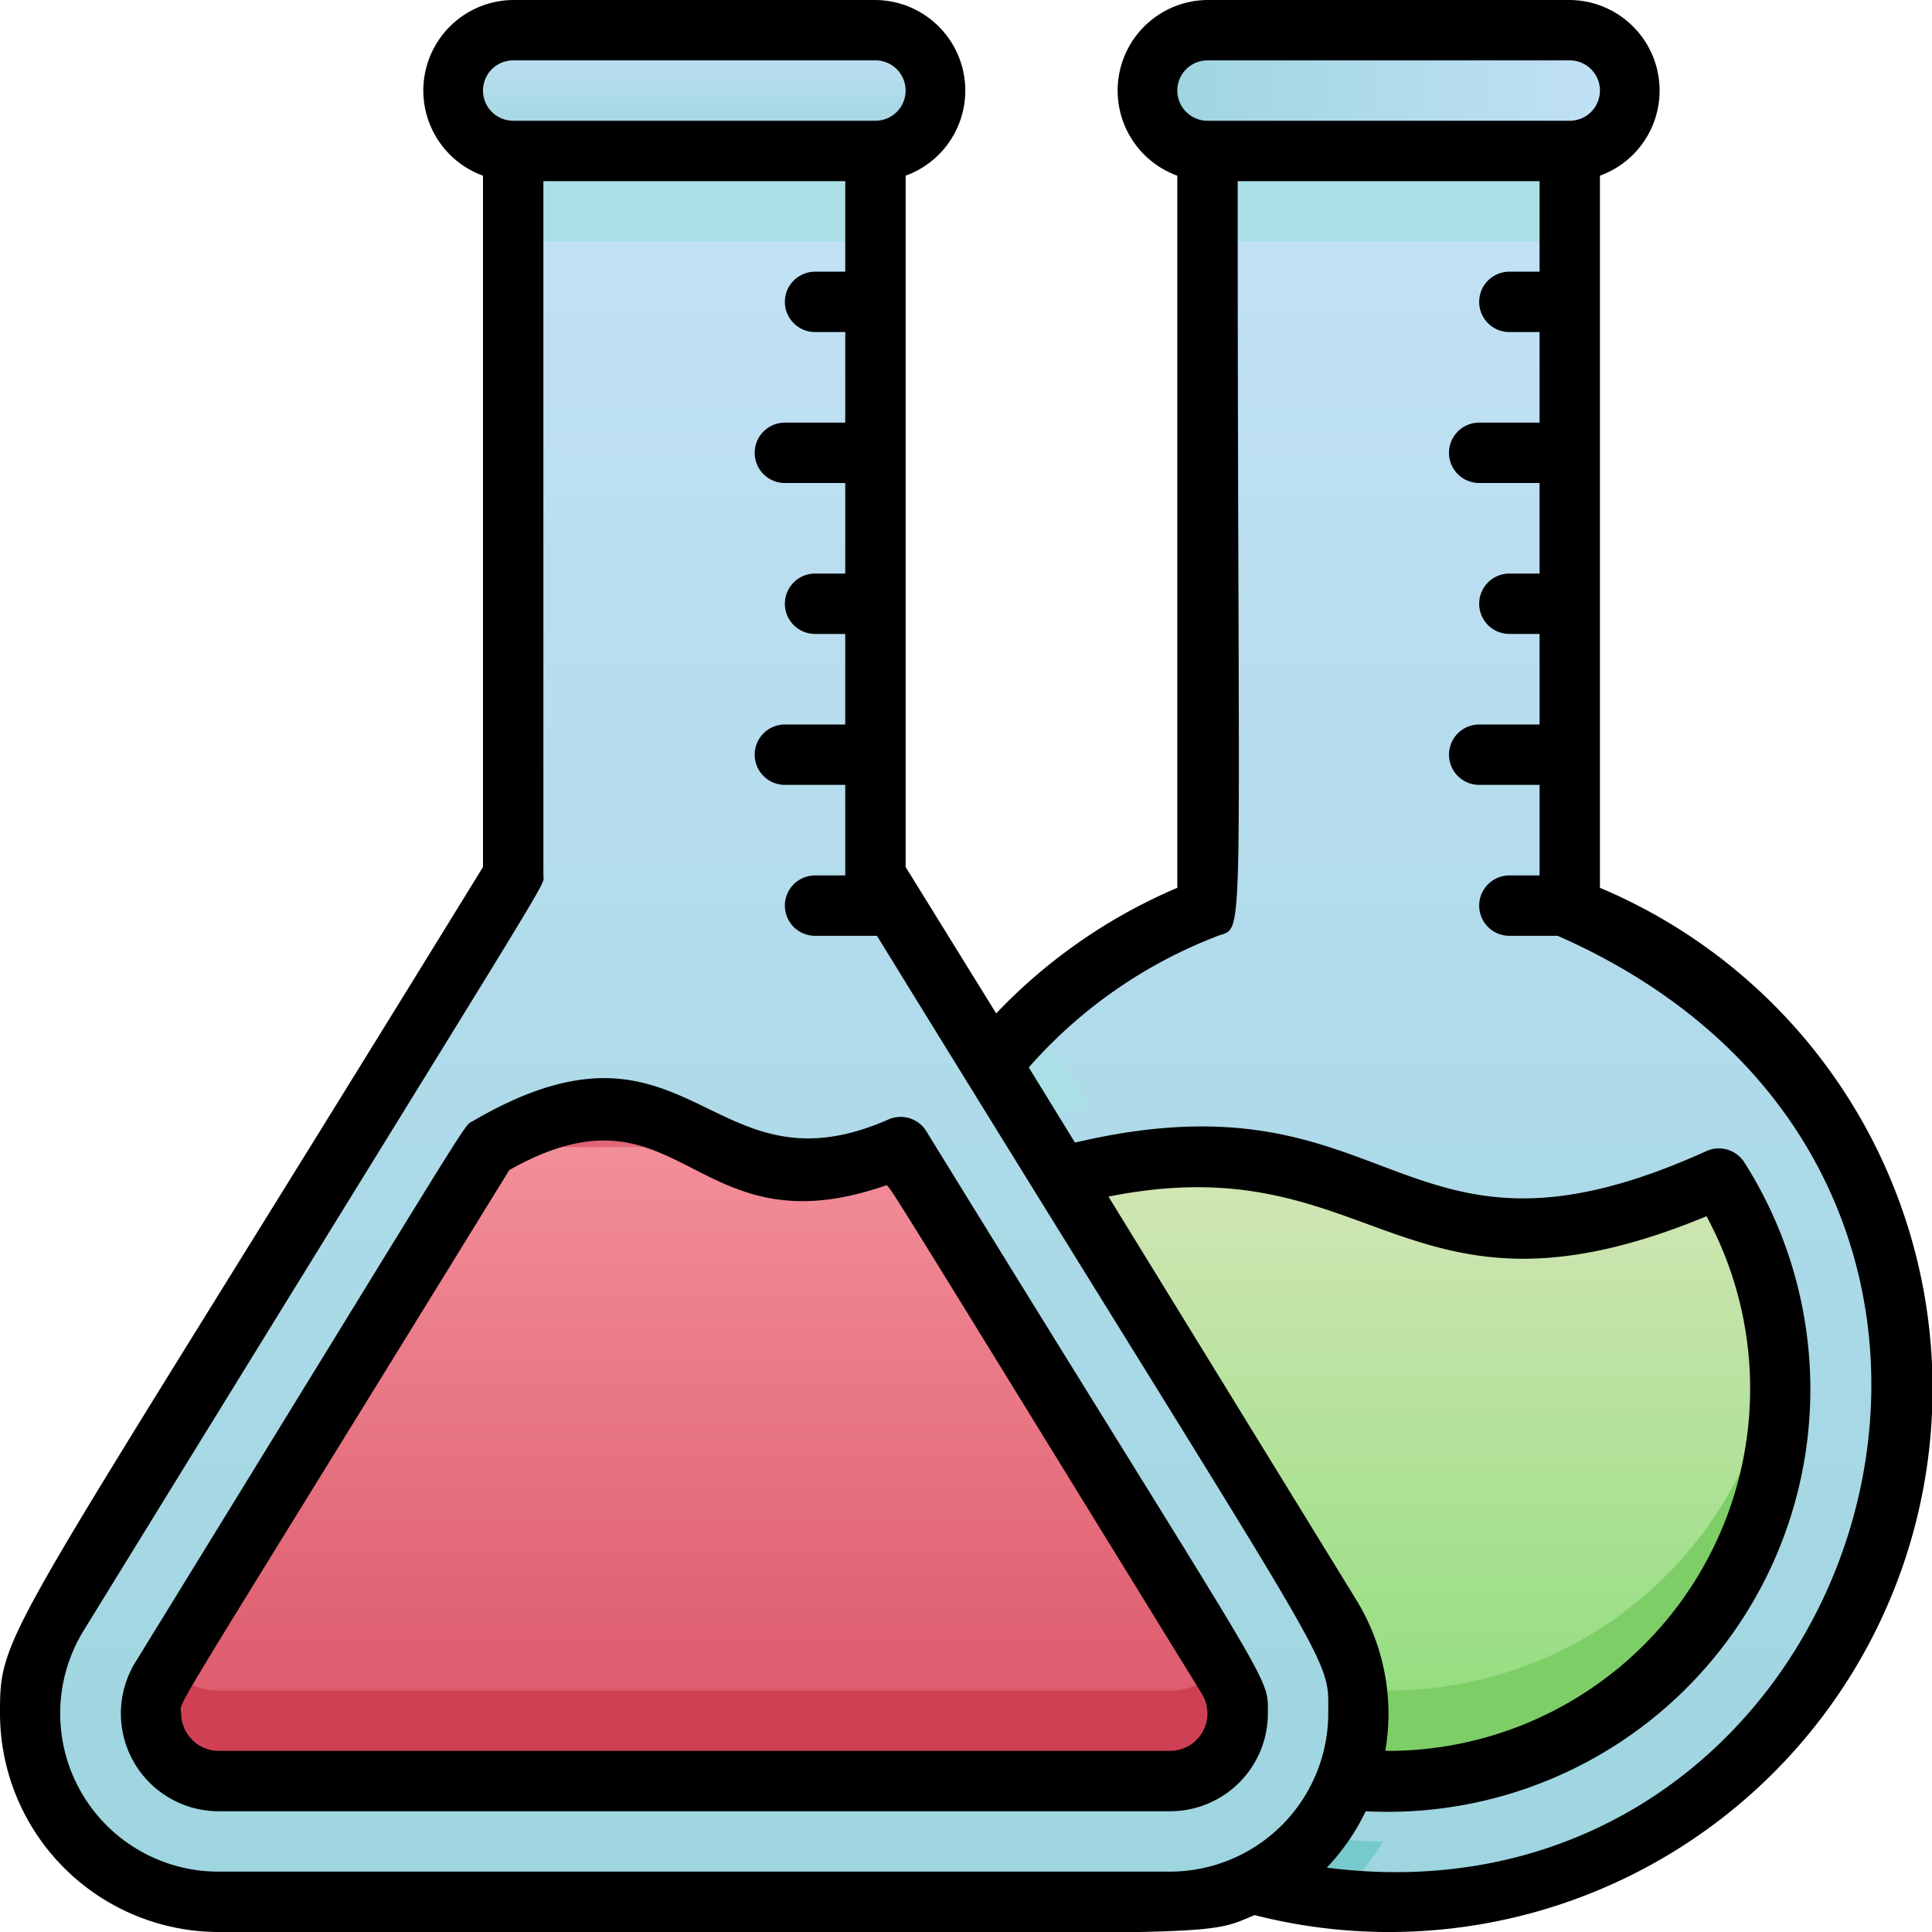 <svg xmlns="http://www.w3.org/2000/svg" xmlns:xlink="http://www.w3.org/1999/xlink" viewBox="0 0 64 64"><defs><style>.cls-1{fill:url(#linear-gradient);}.cls-2{fill:url(#linear-gradient-2);}.cls-3{fill:#7ece67;}.cls-4{fill:#aae0e5;}.cls-5{fill:#77cacb;}.cls-6{fill:url(#linear-gradient-3);}.cls-7{fill:url(#linear-gradient-4);}.cls-8{fill:#cf4055;}.cls-9{fill:url(#linear-gradient-5);}.cls-10{fill:url(#linear-gradient-6);}.cls-11{fill:url(#linear-gradient-7);}</style><linearGradient id="linear-gradient" x1="47.92" y1="63.04" x2="47.92" y2="5" gradientUnits="userSpaceOnUse"><stop offset="0" stop-color="#9dd5df"/><stop offset="1" stop-color="#c3e1f5"/></linearGradient><linearGradient id="linear-gradient-2" x1="47.07" y1="59" x2="47.07" y2="38.31" gradientUnits="userSpaceOnUse"><stop offset="0" stop-color="#8cdd79"/><stop offset="1" stop-color="#d4e6b6"/></linearGradient><linearGradient id="linear-gradient-3" x1="23" y1="63" x2="23" y2="5" xlink:href="#linear-gradient"/><linearGradient id="linear-gradient-4" x1="23" y1="59" x2="23" y2="36.73" gradientUnits="userSpaceOnUse"><stop offset="0" stop-color="#da5466"/><stop offset="1" stop-color="#f4929c"/></linearGradient><linearGradient id="linear-gradient-5" x1="16.16" y1="37.75" x2="29.84" y2="37.75" xlink:href="#linear-gradient-4"/><linearGradient id="linear-gradient-6" x1="23" y1="5" x2="23" y2="1" xlink:href="#linear-gradient"/><linearGradient id="linear-gradient-7" x1="38.02" y1="3" x2="53.98" y2="3" xlink:href="#linear-gradient"/></defs><title>Chemistry</title><g id="Chemistry"><path class="cls-1" d="M63,46A17,17,0,0,1,41.45,62.38L32.84,35.24A17,17,0,0,1,40,30.09V5H52V30.09A17,17,0,0,1,63,46Z"/><path class="cls-2" d="M44.61,58.92A10.7,10.7,0,0,0,46,59,13,13,0,0,0,59,46a12.88,12.88,0,0,0-2.06-7c-10.89,4.93-11-3-21.8-.05"/><path class="cls-3" d="M59,46A13,13,0,0,1,46,59a10.7,10.7,0,0,1-1.39-.08L35.14,39c.44-.12,9.47,17,9.47,17A10.7,10.7,0,0,0,46,56,13,13,0,0,0,58.91,44.52,12.12,12.12,0,0,1,59,46Z"/><path class="cls-4" d="M36.08,36.7c-.81.15-1.76.42-2.57.64l-.67-2.1a16.91,16.91,0,0,1,1.41-1.52Z"/><path class="cls-5" d="M45.82,61a8.5,8.5,0,0,1-1.58,1.9,15.11,15.11,0,0,1-2.79-.52L36.24,46l7,14.8A18.17,18.17,0,0,0,45.82,61Z"/><path class="cls-6" d="M45,56.76A6.24,6.24,0,0,1,38.76,63H7.24A6.25,6.25,0,0,1,1,56.76C1,54.32.82,55.29,17,29V5H29V29C45.54,55.9,45,54.33,45,56.76Z"/><path class="cls-7" d="M41,56.76A2.24,2.24,0,0,1,38.76,59H7.24a2.24,2.24,0,0,1-1.91-3.41L16.16,38C23,34,23,41,29.84,38L40.67,55.59A2.23,2.23,0,0,1,41,56.76Z"/><path class="cls-8" d="M41,56.76A2.24,2.24,0,0,1,38.76,59H7.24a2.24,2.24,0,0,1-1.91-3.41l.22-.36A2.21,2.21,0,0,0,7.24,56H38.76a2.21,2.21,0,0,0,1.69-.77l.22.36A2.23,2.23,0,0,1,41,56.76Z"/><path class="cls-9" d="M16.16,38C23,34,23,41,29.84,38"/><path class="cls-10" d="M29,5H17a2,2,0,0,1,0-4H29A2,2,0,0,1,29,5Z"/><path class="cls-11" d="M52,5H40a2,2,0,0,1,0-4H52A2,2,0,0,1,52,5Z"/><rect class="cls-4" x="17" y="5" width="12" height="3"/><rect class="cls-4" x="40" y="5" width="12" height="3"/><path d="M30.69,37.48a1,1,0,0,0-1.25-.4c-6,2.65-6.54-4.18-13.78.06-.33.19.34-.79-11.18,17.93A3.24,3.24,0,0,0,7.24,60H38.76A3.24,3.24,0,0,0,42,56.76C42,55.44,42.33,56.38,30.69,37.48ZM38.76,58H7.24A1.25,1.25,0,0,1,6,56.76c0-.5-.86,1.05,10.87-18,5.73-3.23,6,2.76,12.47.51.13,0-.39-.8,10.48,16.85A1.24,1.24,0,0,1,38.76,58Z"/><path d="M53,29.41V5.82A3,3,0,0,0,52,0H40a3,3,0,0,0-1,5.82V29.41a18,18,0,0,0-6,4.16l-3-4.85V5.82A3,3,0,0,0,29,0H17a3,3,0,0,0-1,5.82v22.9C.09,54.58,0,53.94,0,56.76A7.25,7.25,0,0,0,7.24,64c33.93,0,32.41.24,34.32-.56A18,18,0,0,0,53,29.41ZM40,2H52a1,1,0,0,1,0,2H40A1,1,0,0,1,40,2ZM17,2H29a1,1,0,0,1,0,2H17A1,1,0,0,1,17,2ZM7.24,62a5.24,5.24,0,0,1-4.46-8C18.86,27.88,18,29.43,18,29V6H28V9H27a1,1,0,0,0,0,2h1v3H26a1,1,0,0,0,0,2h2v3H27a1,1,0,0,0,0,2h1v3H26a1,1,0,0,0,0,2h2v3H27a1,1,0,0,0,0,2h2.05C44.48,56.06,44,54.71,44,56.76A5.25,5.25,0,0,1,38.76,62Zm37.69-9L36.72,39.64c8.84-1.78,9.74,4.82,19.81.65A12,12,0,0,1,45.89,58,7.21,7.21,0,0,0,44.93,53Zm-1,8.89A7.19,7.19,0,0,0,45.24,60a14,14,0,0,0,12.54-21.5,1,1,0,0,0-1.25-.37c-10.29,4.66-10.22-2.8-20.92-.28l-1.53-2.49A15.87,15.87,0,0,1,40.35,31c.93-.35.65.93.65-25H51V9H50a1,1,0,0,0,0,2h1v3H49a1,1,0,0,0,0,2h2v3H50a1,1,0,0,0,0,2h1v3H49a1,1,0,0,0,0,2h2v3H50a1,1,0,0,0,0,2h1.6C69.94,39.07,61.88,64.23,43.89,61.86Z"/></g></svg>